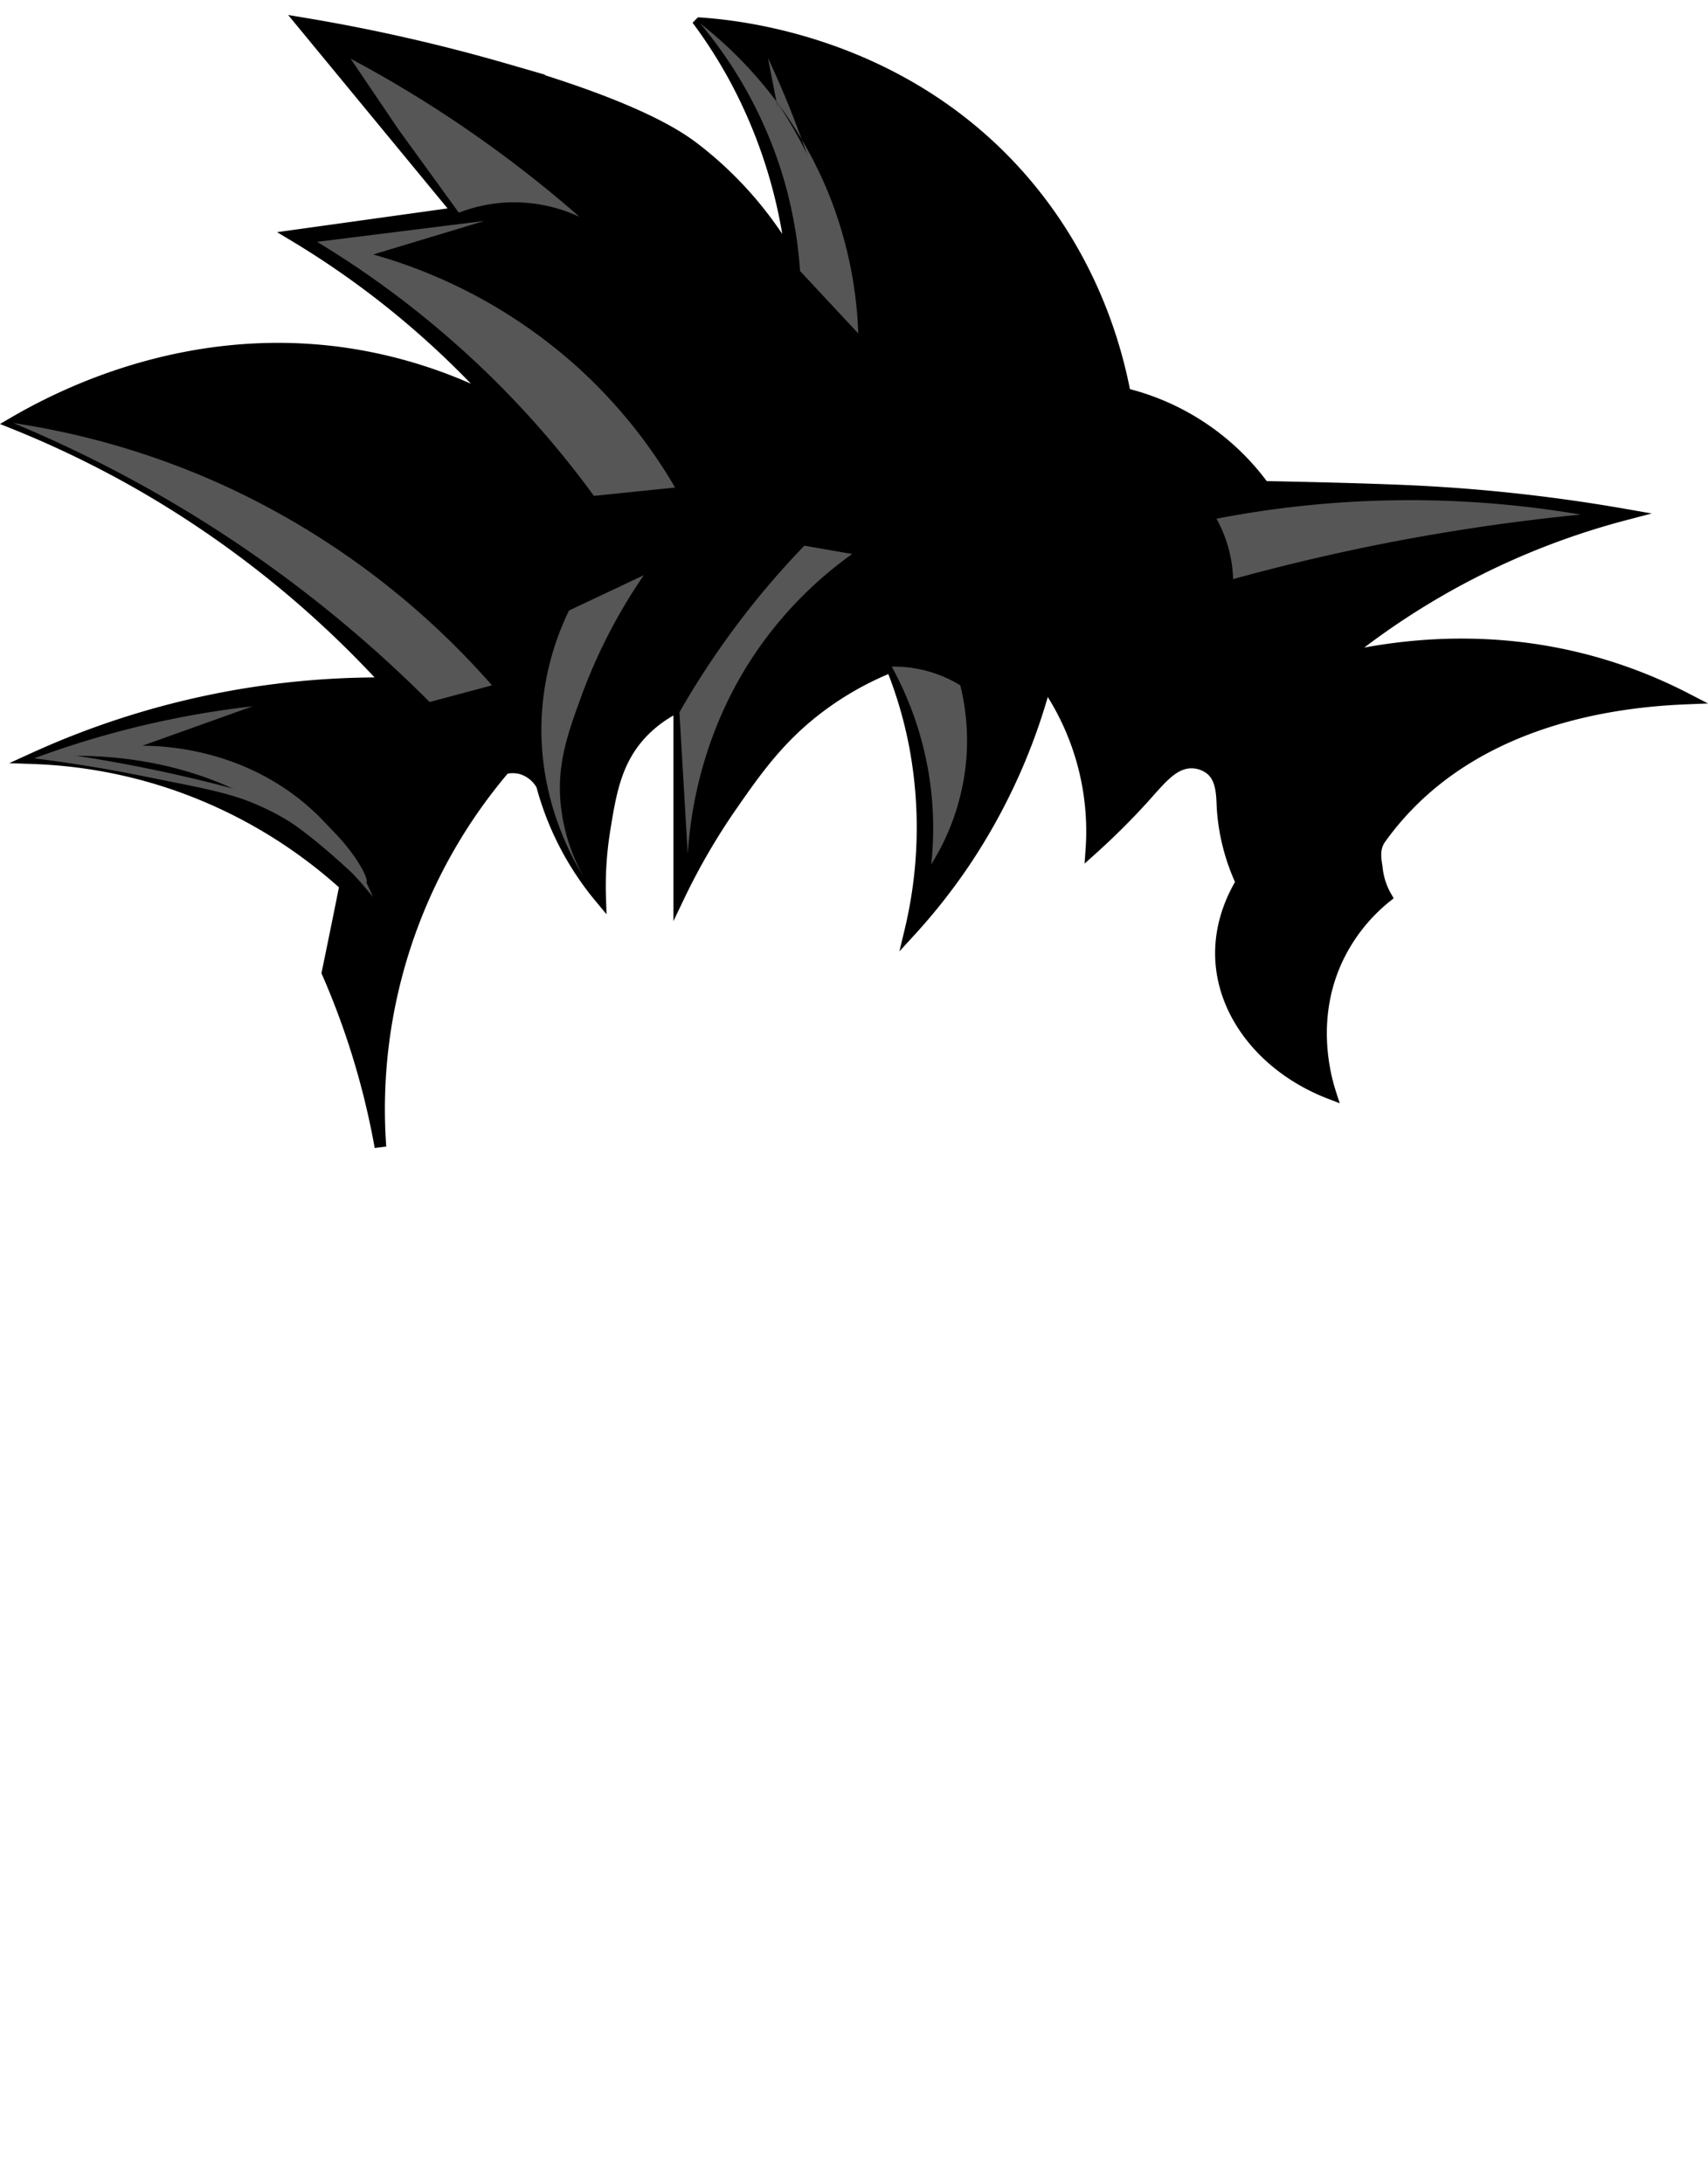 <svg xmlns="http://www.w3.org/2000/svg" viewBox="0 0 586.69 750"><defs><style>.x1{stroke:#000;stroke-linecap:round;stroke-miterlimit:10;stroke-width:4px;}.x2{opacity:0.67;}.x3{fill:gray;}.x4{fill:none;}</style></defs><g id="Capa_2" data-name="Capa 2"><g id="Capa_1-2" data-name="Capa 1"><g id="h-goku"><path class="x1" d="M457,375.51c-1.72-5.33-7.51-25.49,2.48-46.51a60.56,60.56,0,0,1,16.65-21,24.78,24.78,0,0,1-3.2-9.92c-.19-1.9-1.47-6.36,1.16-10.06a101.07,101.07,0,0,1,6.65-8.33c29-32.62,72.92-38.77,98.32-39.8a166.41,166.41,0,0,0-29-11.68c-37-11-69.78-6.63-89.38-2.14A259.11,259.11,0,0,1,558,176.73a582.34,582.34,0,0,0-70.42-7.94c-19.84-1-53.49-1.59-53.49-1.59a83.59,83.59,0,0,0-47.69-31.94c-2.92-15.4-11-45.94-35.88-74.26-41.25-46.91-97.4-52.14-110-53a167.24,167.24,0,0,1,12,19A172.47,172.47,0,0,1,272,89.5a128.45,128.45,0,0,0-33.6-38.61c-5-3.78-19-13.84-65.07-27.17A607,607,0,0,0,103.92,8l53.63,65.06-56.49,7.87a302.71,302.71,0,0,1,36.47,25.74,304.56,304.56,0,0,1,32.89,31.46,164.77,164.77,0,0,0-50-16.45C65,113,20.78,135.77,4.54,145.27a350.17,350.17,0,0,1,47.9,23.59,352.9,352.9,0,0,1,80.8,65.79A286.26,286.26,0,0,0,11.72,260.39,167.66,167.66,0,0,1,61,269.68,169.1,169.1,0,0,1,118.61,304q-3,15-6.11,30c2.9,6.64,5.74,13.87,8.37,21.67a267.18,267.18,0,0,1,9.81,38.22,180.51,180.51,0,0,1,42.6-130,11.31,11.31,0,0,1,5.72,0,12,12,0,0,1,7.15,5.72,101.3,101.3,0,0,0,20,38.61,120.91,120.91,0,0,1,1.43-22.88c2-12.38,3.73-23.45,12.16-32.89a42,42,0,0,1,13.58-10v65.07a222.88,222.88,0,0,1,17.88-30.75c8.7-12.53,16.72-23.88,30.74-34.32a108,108,0,0,1,24.31-13.58,146.75,146.75,0,0,1,7.87,26.45,151.79,151.79,0,0,1-1.43,64.35,202.3,202.3,0,0,0,18.59-23.59,205.05,205.05,0,0,0,27.88-61.49,89.13,89.13,0,0,1,15.73,57.2A247.22,247.22,0,0,0,392.79,274c6-6.69,10.2-12.09,16.44-12.15a10.76,10.76,0,0,1,6.44,2.14c4.26,3.2,4.07,9.48,4.29,13.59A71.06,71.06,0,0,0,426.47,303c-3.07,5.12-7.76,14.82-7,27C420.69,349.55,435.46,367.27,457,375.51Z"/><g class="x2"><path class="x3" d="M204.7,168.79a328.24,328.24,0,0,0-55.53-58.94,326,326,0,0,0-36-25.87l36.38-4.55L127.83,86a1.42,1.42,0,0,0-1,1.78,1.44,1.44,0,0,0,1,1A175.63,175.63,0,0,1,197.33,127a172.17,172.17,0,0,1,32.17,39.22Z"/><path class="x3" d="M133,82.94l-5.54,1.67a2.87,2.87,0,0,0,0,5.5,174,174,0,0,1,68.94,38,170.62,170.62,0,0,1,30.74,37l-9.46,1-12.32,1.26a330,330,0,0,0-55.29-58.53A327.4,327.4,0,0,0,117.29,84.9l15.63-2m33.19-7-57.2,7.15A324.71,324.71,0,0,1,148.23,111,326.41,326.41,0,0,1,204,170.29l27.89-2.86A174.25,174.25,0,0,0,198.28,126a176.27,176.27,0,0,0-70.07-38.61l37.9-11.44Z"/><path class="x3" d="M148,239.49a445.33,445.33,0,0,0-58.24-48.9,444.44,444.44,0,0,0-73.59-41.86,269.75,269.75,0,0,1,58.63,18.59,271.6,271.6,0,0,1,91.65,67.26Z"/><path class="x3" d="M28.5,152.93a267.36,267.36,0,0,1,45.64,15.68,269.3,269.3,0,0,1,57.2,34.84,277.73,277.73,0,0,1,32.42,30.34l-6.23,1.67-9.13,2.43a446.54,446.54,0,0,0-57.83-48.48,446.51,446.51,0,0,0-62-36.47m-24-7.67a442.55,442.55,0,0,1,84.37,46.47,442.78,442.78,0,0,1,58.63,49.34L169,235.36A275.22,275.22,0,0,0,75.32,166,271.8,271.8,0,0,0,4.54,145.27Z"/><path class="x3" d="M125.85,303.1c-1.57,1.52-16.08-16.58-39.41-29.08-25.16-13.48-50.69-15.13-68.7-14.3,8.7-3,17.58-5.72,26.45-8,9.61-2.45,19.41-4.46,29.25-6l-25,9a1.43,1.43,0,0,0-.86,1.83,1.45,1.45,0,0,0,1,.9q7.22,2,14.36,4.18c10.84,3.34,31,8.83,39.81,14.35C118.61,286,127.21,301.79,125.85,303.1Z"/><path class="x3" d="M56.26,250.41l-8.35,3a2.86,2.86,0,0,0,.21,5.45,452.9,452.9,0,0,1,52.81,18q-7-2.2-14.1-4.19a510.09,510.09,0,0,0-62.92-13.48c6.83-2.25,13.76-4.29,20.69-6q5.81-1.49,11.69-2.74m30.5-7.9a320.86,320.86,0,0,0-75.07,17.88q18.84,2.34,37.46,6.11c18.77,3.79,28.21,5.43,36.9,8.9,10.14,4.05,26.17,12.65,42,32.6a83.94,83.94,0,0,0-21.23-30.24C84,257.23,56.8,256.13,48.9,256.1Z"/><path class="x3" d="M138,43.62,124.83,24.18c11.92,6.57,23.6,13.77,34.77,21.45s22,15.92,32.33,24.64A54.52,54.52,0,0,0,176.6,68h-1.2a54,54,0,0,0-17.33,3.29Z"/><path class="x3" d="M129.4,28.39c10,5.72,19.9,11.89,29.39,18.42s18.64,13.4,27.54,20.67a55.62,55.62,0,0,0-9.73-.88h-1.24a55,55,0,0,0-16.72,3l-9.11-12.56L139.16,42.82,131,30.7l-1.57-2.31m-9-8.25,16.44,24.31,20.74,28.6a52.56,52.56,0,0,1,17.87-3.57h1.18a53.12,53.12,0,0,1,22.42,5,416.52,416.52,0,0,0-38.61-30,417.21,417.21,0,0,0-40-24.31Z"/><path class="x3" d="M276.15,92.4c-2.39-10.58-4.56-21.9-6.37-33.91Q268,46.34,266.86,35a155.71,155.71,0,0,1,25.89,75.18Z"/><path class="x3" d="M263.78,19.9A331.74,331.74,0,0,1,281.37,66a332.6,332.6,0,0,1,9.23,39.79l-3.68-3.94-9.44-10.11c-2.06-11.13-4.18-22.41-6.29-33.52-2.42-12.72-4.9-25.54-7.41-38.32M240.47,8a148.79,148.79,0,0,1,27.91,50.75,147.14,147.14,0,0,1,6.43,34.32l20,21.45a141.47,141.47,0,0,0-10.72-49.33A143.29,143.29,0,0,0,240.47,8Z"/><path class="x3" d="M424.88,197A47.24,47.24,0,0,0,420,179.19a348.38,348.38,0,0,1,43-5.33c7.05-.44,14.21-.66,21.27-.66a352.33,352.33,0,0,1,47.59,3.26c-19.11,2.19-38.26,5.15-57.07,8.86C458.06,188.63,441.29,192.56,424.88,197Z"/><path class="x3" d="M484.22,174.65a346.52,346.52,0,0,1,35.72,1.84c-15.25,2-30.48,4.49-45.48,7.45-16.15,3.18-32.39,7-48.31,11.28a49.61,49.61,0,0,0-1.27-7.05,48.17,48.17,0,0,0-2.8-7.9,348,348,0,0,1,41-5c7-.43,14.15-.64,21.18-.64m0-2.86c-6.89,0-14,.2-21.36.65a350.25,350.25,0,0,0-45.05,5.72,45.46,45.46,0,0,1,5.72,20.74c16-4.41,33.17-8.55,51.48-12.16,24.19-4.76,46.94-7.94,67.93-10A352.23,352.23,0,0,0,484.22,171.76Z"/><path class="x3" d="M321.79,290.59a116.39,116.39,0,0,0-13.11-60.21,42.14,42.14,0,0,1,19.94,5.9,77.72,77.72,0,0,1,2,23.3A78.87,78.87,0,0,1,321.79,290.59Z"/><path class="x3" d="M311.1,232a40.56,40.56,0,0,1,16.27,5.21,76,76,0,0,1-4,46.6A117.77,117.77,0,0,0,311.1,232M307,228.92h-.71a115,115,0,0,1,13.58,67.92A80.62,80.62,0,0,0,332,259.66a79.29,79.29,0,0,0-2.15-24.31A43.74,43.74,0,0,0,307,228.92Z"/><path class="x3" d="M234.8,245a287.34,287.34,0,0,1,23.27-34.49c5.84-7.45,12.15-14.68,18.68-21.52l12.39,2.15a136,136,0,0,0-29.07,29.79,138.17,138.17,0,0,0-23.38,56.32Z"/><path class="x3" d="M277.26,190.54,284,191.7l1.71.3a137,137,0,0,0-48.19,74.66l-1.25-21.32a288.19,288.19,0,0,1,22.94-34,274.81,274.81,0,0,1,18.07-20.85m-1-3.09a289.32,289.32,0,0,0-42.9,57.21q1.42,24.3,2.86,48.62c.92-14.08,4.83-43.13,25-71.51a135,135,0,0,1,31.46-31.46Z"/><path class="x3" d="M191.24,277a92.08,92.08,0,0,1,5.29-66.32L217.16,201a189,189,0,0,0-18.75,37.49c-4.62,12.62-8.58,23.52-7.23,37.81C191.19,276.51,191.21,276.77,191.24,277Z"/><path class="x3" d="M213.33,204.34A189.1,189.1,0,0,0,197.05,238c-3.27,8.94-6.23,17-7.23,26.1a89.56,89.56,0,0,1-.81-19.22,91.18,91.18,0,0,1,8.58-33.07l11.95-5.64,3.79-1.78m7.86-6.88-25.74,12.15a94.54,94.54,0,0,0-9.29,35c-1.78,27.58,9.29,48.28,14.3,56.48a64.83,64.83,0,0,1-7.87-25c-1.31-13.69,2.33-24,7.15-37.18A187,187,0,0,1,221.19,197.46Z"/></g></g><rect class="x4" x="0.47" width="585" height="750"/></g></g></svg>